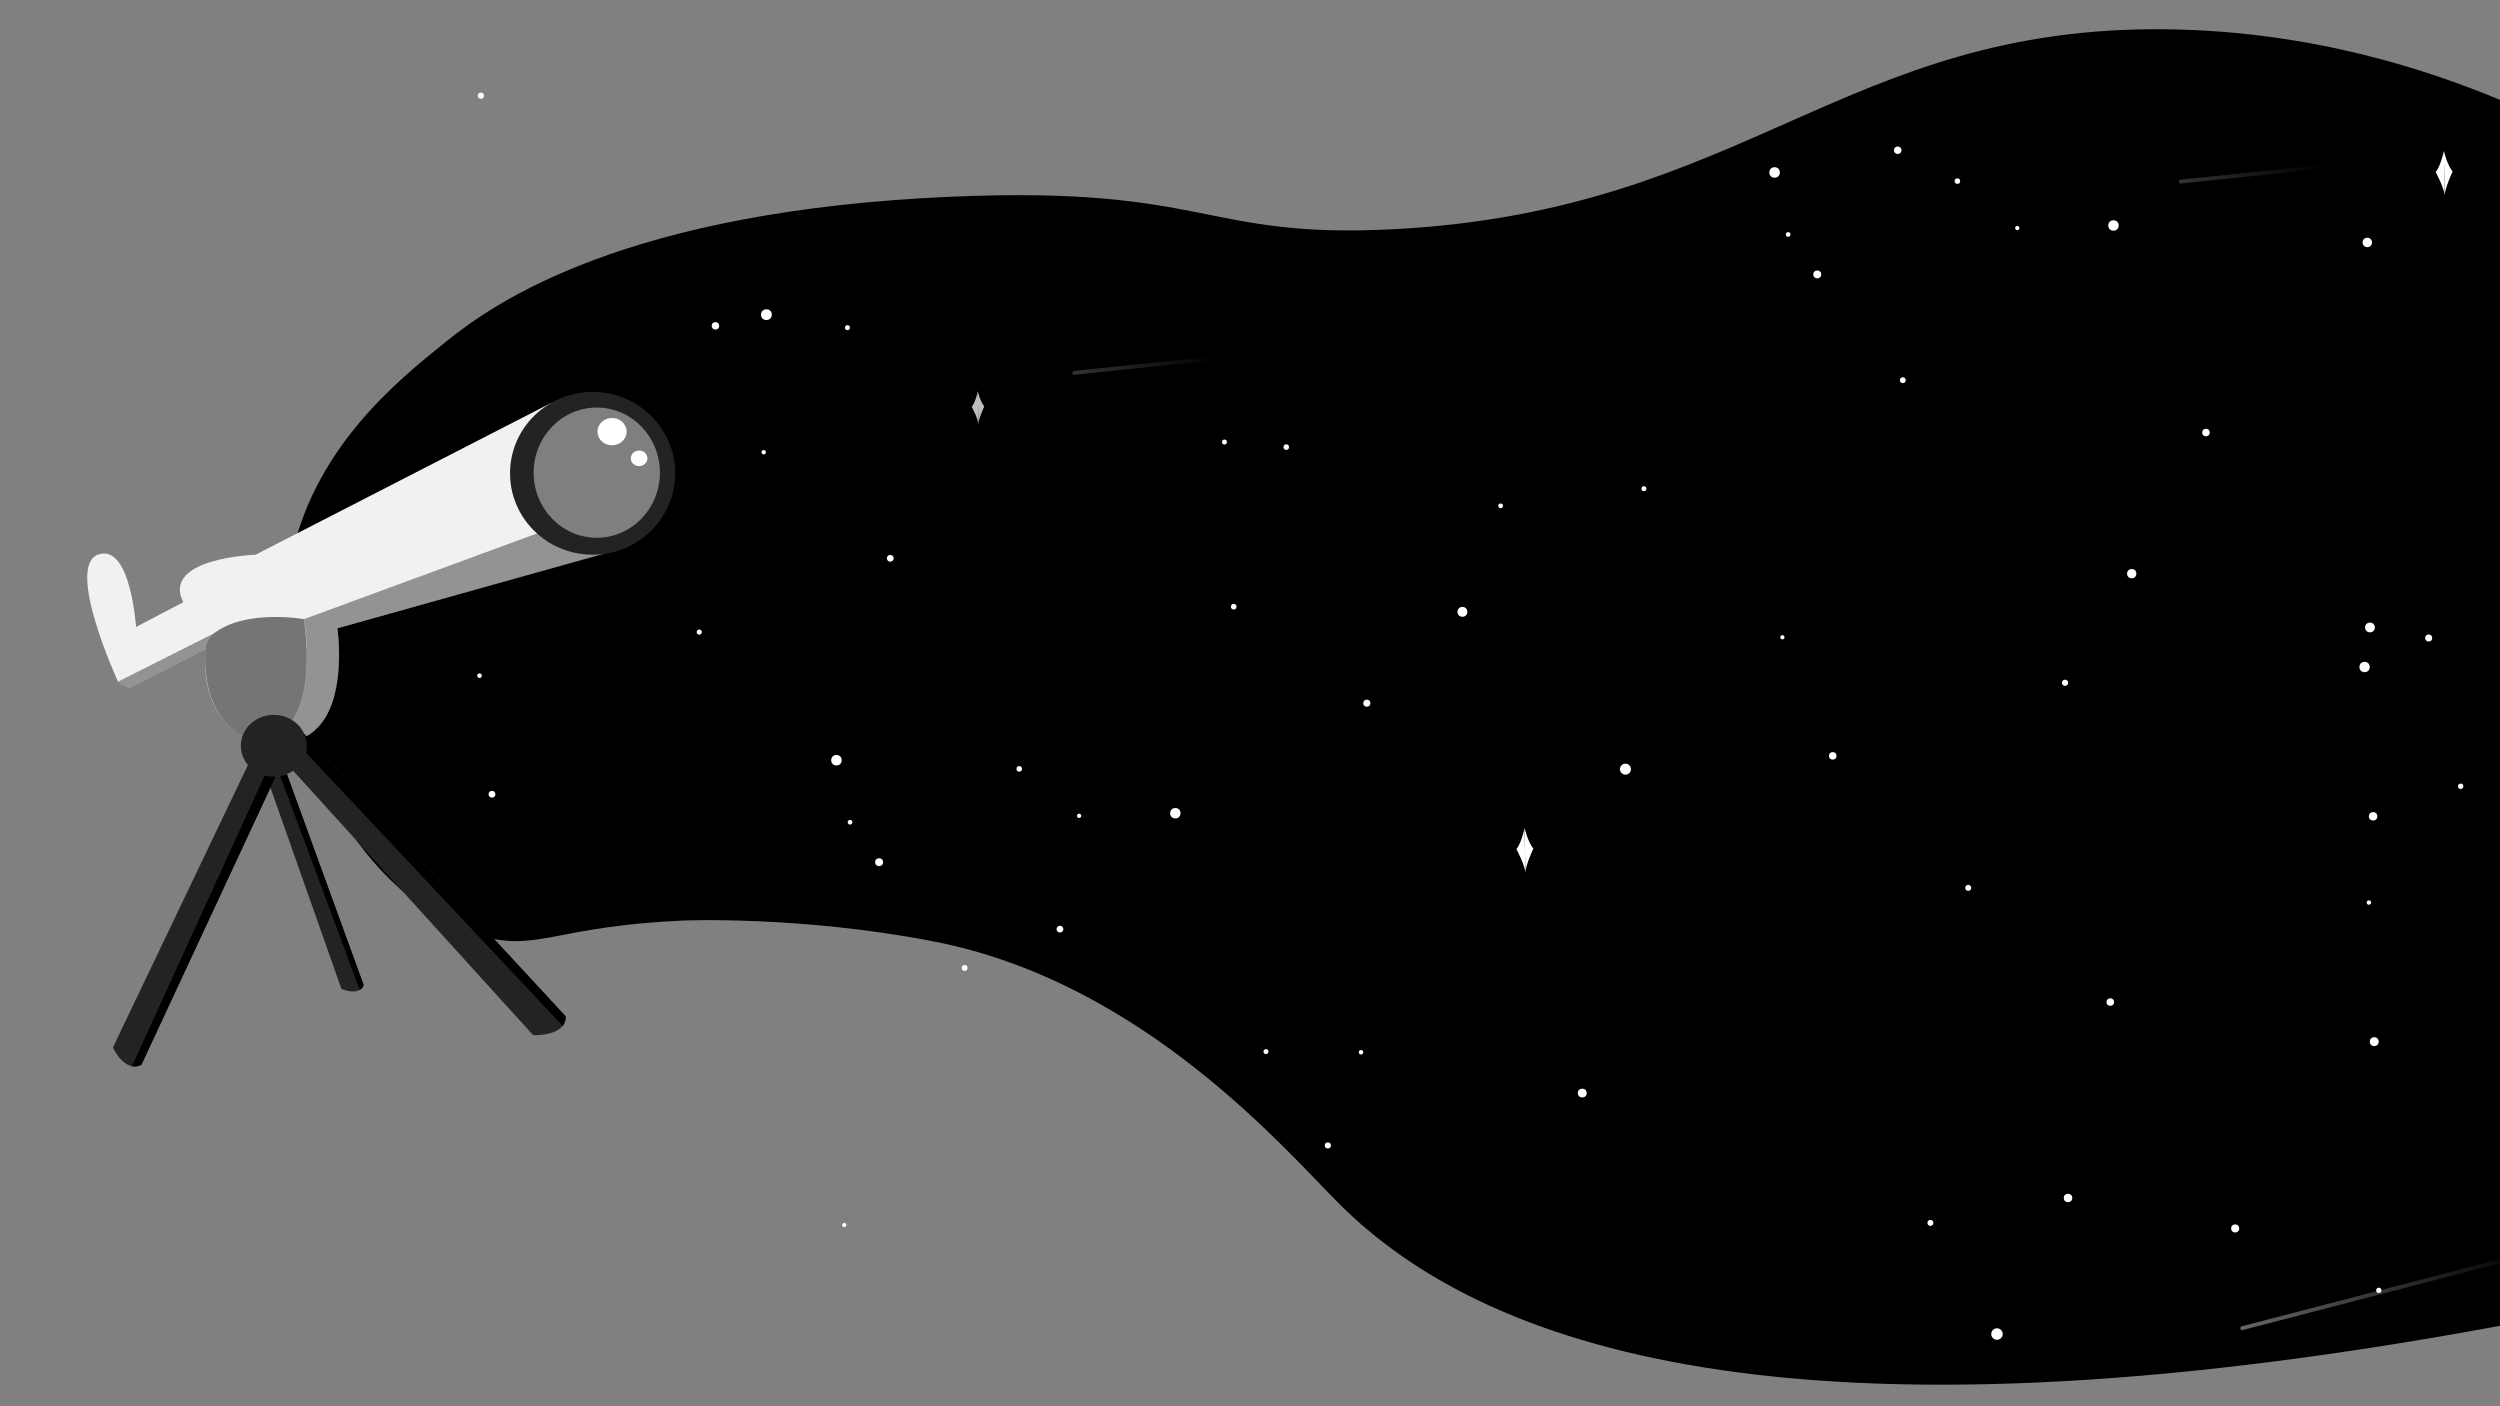 <svg xmlns="http://www.w3.org/2000/svg" xmlns:xlink="http://www.w3.org/1999/xlink" width="1920" height="1080" viewBox="0 0 1920 1080"><rect x="0" y="0" width="1920" height="1080" fill="#808080" stroke="none"/><defs><style>.cls-1,.cls-2,.cls-3,.cls-5{fill:#fff;}.cls-2,.cls-3,.cls-5{stroke-linecap:round;stroke-miterlimit:10;stroke-width:3px;}.cls-2{opacity:0.4;stroke:url(#linear-gradient);}.cls-3,.cls-5{opacity:0.2;}.cls-3{stroke:url(#linear-gradient-2);}.cls-4{opacity:0.74;}.cls-5{stroke:url(#linear-gradient-3);}.cls-6,.cls-8{fill:#f1f1f1;}.cls-10,.cls-7,.cls-9{fill:#232323;}.cls-8,.cls-9{opacity:0.45;}.cls-10{opacity:0.6;}</style><linearGradient id="linear-gradient" x1="1720.57" y1="989.33" x2="1959.68" y2="989.33" gradientUnits="userSpaceOnUse"><stop offset="0" stop-color="#fff"/><stop offset="0.1" stop-color="#fff" stop-opacity="0.89"/><stop offset="0.68" stop-color="#fff" stop-opacity="0.26"/><stop offset="0.93" stop-color="#fff" stop-opacity="0"/></linearGradient><linearGradient id="linear-gradient-2" x1="823.53" y1="280.33" x2="942.71" y2="280.33" xlink:href="#linear-gradient"/><linearGradient id="linear-gradient-3" x1="1673.33" y1="133.42" x2="1792.51" y2="133.42" xlink:href="#linear-gradient"/></defs><g id="space"><path d="M1920,76.71c-53-22.09-143.4-52.9-256.31-54.21C1416.25,19.64,1341.32,161.7,1071,176c-146.94,7.77-141.78-33.31-339-25-251.95,10.61-352.33,81.52-389,111-38.62,31.05-103.1,82.87-120.21,170.5-23.52,120.43,52.28,257.87,146,286C412,731.46,426,711.41,524,707c0,0,89.93-4,193,16,161.31,31.36,270.76,161,312,202,109,108.3,342.4,194.87,891,93.21Z"/></g><g id="stars"><circle class="cls-1" cx="1822.55" cy="626.94" r="3.25"/><circle class="cls-1" cx="1865.21" cy="489.98" r="2.71"/><circle class="cls-1" cx="1637.16" cy="440.57" r="3.57"/><circle class="cls-1" cx="1694.19" cy="332.19" r="2.9"/><circle class="cls-1" cx="1818.08" cy="186.21" r="3.61"/><circle class="cls-1" cx="369.33" cy="73.5" r="2.39"/><circle class="cls-1" cx="377.84" cy="609.98" r="2.6"/><circle class="cls-1" cx="326.21" cy="669.95" r="3.21"/><circle class="cls-1" cx="1019.78" cy="879.68" r="2.36"/><circle class="cls-1" cx="1248.34" cy="590.72" r="4.22"/><circle class="cls-1" cx="1407.55" cy="580.5" r="2.9"/><circle class="cls-1" cx="1511.6" cy="681.89" r="2.29"/><circle class="cls-1" cx="1585.95" cy="524.37" r="2.38"/><circle class="cls-1" cx="1820.13" cy="481.89" r="3.74"/><circle class="cls-1" cx="1889.8" cy="603.86" r="2.08"/><circle class="cls-1" cx="1819.3" cy="693.16" r="1.69"/><circle class="cls-1" cx="1823.43" cy="799.97" r="3.42"/><circle class="cls-1" cx="1826.92" cy="990.99" r="2.04"/><circle class="cls-1" cx="1716.63" cy="943.45" r="3.11"/><circle class="cls-1" cx="1533.68" cy="1024.54" r="4.41"/><circle class="cls-1" cx="1588.24" cy="920.05" r="3.25"/><circle class="cls-1" cx="1482.56" cy="939.18" r="2.29"/><circle class="cls-1" cx="1620.7" cy="769.58" r="2.9"/><circle class="cls-1" cx="1816.01" cy="512.27" r="3.97"/><circle class="cls-1" cx="1457.46" cy="115.37" r="2.87"/><circle class="cls-1" cx="1262.52" cy="375.33" r="1.92"/><circle class="cls-1" cx="1123.14" cy="469.9" r="3.79"/><circle class="cls-1" cx="947.51" cy="465.95" r="2.16"/><circle class="cls-1" cx="814.04" cy="713.58" r="2.57"/><circle class="cls-1" cx="972.28" cy="807.62" r="1.91"/><circle class="cls-1" cx="1045.26" cy="808.16" r="1.72"/><circle class="cls-1" cx="1049.73" cy="540.05" r="2.73"/><circle class="cls-1" cx="1152.48" cy="388.49" r="1.81"/><circle class="cls-1" cx="650.82" cy="251.64" r="1.91"/><circle class="cls-1" cx="549.47" cy="250.25" r="2.86"/><circle class="cls-1" cx="365.69" cy="423.97" r="3.4"/><circle class="cls-1" cx="368.29" cy="518.91" r="1.76"/><circle class="cls-1" cx="537.02" cy="485.46" r="1.97"/><circle class="cls-1" cx="503.98" cy="393.47" r="3.43"/><circle class="cls-1" cx="586.52" cy="347.32" r="1.67"/><circle class="cls-1" cx="683.73" cy="428.78" r="2.58"/><circle class="cls-1" cx="588.61" cy="241.66" r="4.14"/><path class="cls-1" d="M1170.86,635.88s-2.11,10.89-6.22,16.3c0,0,7,13.08,6.88,18.64"/><path class="cls-1" d="M1170.86,635.83s2.49,10.76,6.75,15.9c0,0-6.4,13.54-6.09,19.09"/><path class="cls-1" d="M1876.86,115.88s-2.11,10.89-6.22,16.3c0,0,7,13.08,6.88,18.64"/><path class="cls-1" d="M1876.86,115.83s2.49,10.76,6.75,15.9c0,0-6.4,13.54-6.09,19.09"/><line class="cls-2" x1="1958.18" y1="958.62" x2="1722.07" y2="1020.03"/><line class="cls-3" x1="941.21" y1="274.31" x2="825.03" y2="286.34"/><g class="cls-4"><path class="cls-1" d="M750.93,300.41s-1.56,8.06-4.61,12.06c0,0,5.17,9.68,5.09,13.8"/><path class="cls-1" d="M750.93,300.38s1.84,8,5,11.76c0,0-4.73,10-4.5,14.13"/></g><line class="cls-5" x1="1791.01" y1="127.41" x2="1674.83" y2="139.44"/><circle class="cls-1" cx="1549.27" cy="175.15" r="1.63"/><circle class="cls-1" cx="1623.16" cy="173.17" r="3.99"/><circle class="cls-1" cx="1461.36" cy="292" r="2.25"/><circle class="cls-1" cx="1368.89" cy="489.44" r="1.6"/><circle class="cls-1" cx="1503.28" cy="139.1" r="2.14"/><circle class="cls-1" cx="1373.33" cy="180.08" r="1.79"/><circle class="cls-1" cx="1362.89" cy="132.45" r="4.04"/><circle class="cls-1" cx="1395.66" cy="210.75" r="3.05"/><circle class="cls-1" cx="828.77" cy="626.55" r="1.63"/><circle class="cls-1" cx="902.66" cy="624.56" r="3.99"/><circle class="cls-1" cx="987.85" cy="343.38" r="2.15"/><circle class="cls-1" cx="1215.17" cy="839.49" r="3.4"/><circle class="cls-1" cx="940.38" cy="339.49" r="1.91"/><circle class="cls-1" cx="740.85" cy="743.4" r="2.25"/><circle class="cls-1" cx="648.39" cy="940.83" r="1.6"/><circle class="cls-1" cx="782.78" cy="590.5" r="2.14"/><circle class="cls-1" cx="652.83" cy="631.48" r="1.79"/><circle class="cls-1" cx="642.39" cy="583.85" r="4.04"/><circle class="cls-1" cx="675.16" cy="662.15" r="3.05"/></g><g id="Layer_5" data-name="Layer 5"><path class="cls-6" d="M423.27,309.45,196.31,426s-72.63,2.5-55.58,36.5l-36.24,19s-4.3-65-29.33-55.5,15.48,97.5,15.48,97.5l8.52,5,58.62-30s-8.53,69,53.29,72,48-88,48-88l203.8-57Z"/><ellipse class="cls-7" cx="455.12" cy="363.5" rx="63.41" ry="62.5"/><ellipse class="cls-8" cx="458.32" cy="363" rx="48.49" ry="50"/><path class="cls-9" d="M421,406.5l-187.57,69s15.6,85.37-33.23,93.68c6,1.56,19.66,4.12,32.69-2.18,16.47-8,21.54-25,24.52-35,3.22-10.84,3.21-20.79,3.19-29A134.86,134.86,0,0,0,259,482.5L466.27,425Z"/><path class="cls-9" d="M90.64,523.5l73.53-37s-6.39,5-6.39,12l-58.62,30Z"/><path class="cls-10" d="M233.45,475.5s-44.76-8-69.28,11c0,0-6.39,5-6.39,12,0,0-6.78,61.37,42.44,70.68C200.22,569.18,246.24,568.5,233.45,475.5Z"/><ellipse class="cls-1" cx="470.04" cy="331.5" rx="11.19" ry="10.5"/><ellipse class="cls-1" cx="490.83" cy="352" rx="6.39" ry="6"/><path class="cls-7" d="M204.52,595.88l57.7,163.62s13.86,6,17-3L219.06,591Z"/><path d="M276.31,760.23s1.9-.73,3-3.73L219.06,591,214,592.8Z"/><path class="cls-7" d="M214,579.64,409.48,795s25.62,1.06,24.88-14.49L233.75,563.75Z"/><path d="M432.1,787.86s2.51-2.22,2.26-7.4L233.75,563.75l-6.84,5.7Z"/><path class="cls-7" d="M195.38,577.17,86.72,804.48s8.87,19.68,21.83,13.33L216.43,586.1Z"/><path d="M101.38,818.86s2.85,1.06,7.17-1.05L216.43,586.1l-7.46-3Z"/><ellipse class="cls-7" cx="210.27" cy="572.75" rx="25.31" ry="23.75"/></g></svg>
